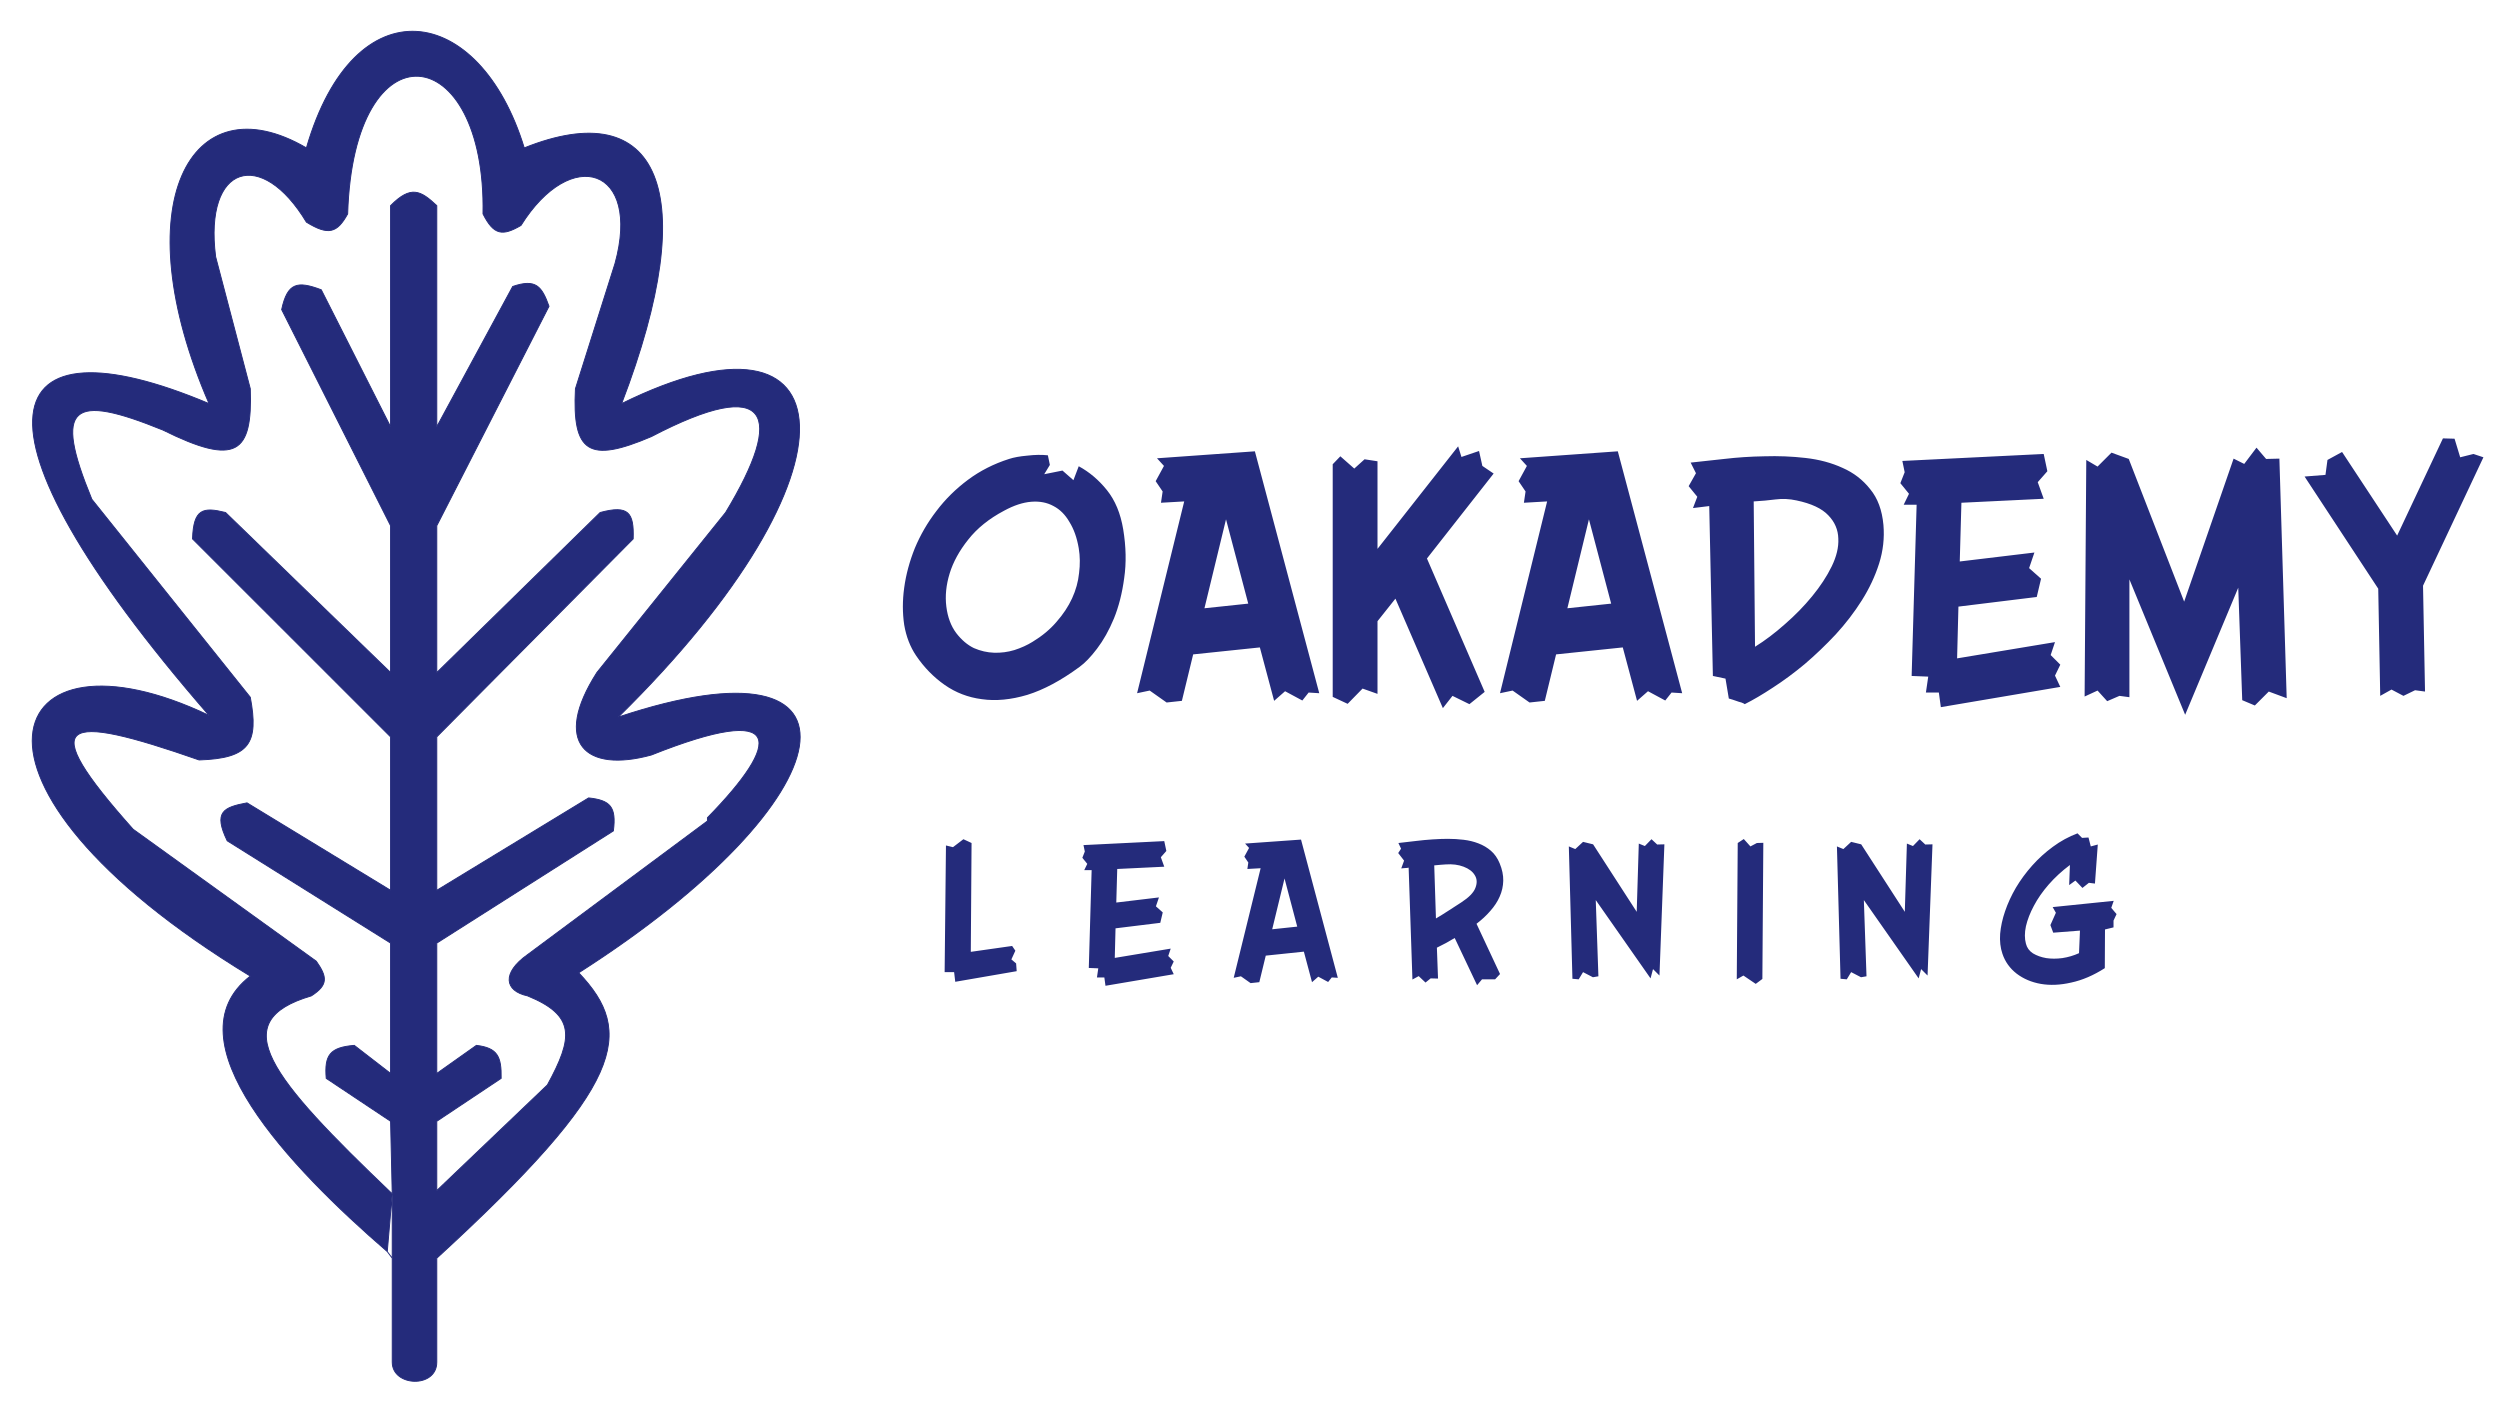 <svg width="2637" height="1490" viewBox="0 0 2637 1490" fill="none" xmlns="http://www.w3.org/2000/svg">
<g clip-path="url(#clip0_4_4)">
<path d="M413.724 1327.14V1436.77C413.723 1462.87 460.725 1464.61 460.725 1436.77V1327.14C660.498 1143.93 669.994 1088.83 610.431 1026.09C898.484 842.06 928.994 664.133 652.21 756.362C917.7 495.085 895.159 307.453 655.692 425.732C742.262 199.735 694.05 99.417 552.986 156.007C505.842 2.319 373.685 -18.009 323.203 156.007C199.993 84.051 129.977 216.912 220.497 425.731C-3.079 331.397 -51.092 442.1 220.497 754.622C3.361 650.966 -73.694 824.228 264.017 1029.57C177.021 1096.74 305.796 1231.43 408.502 1320.17L413.724 1259.27C284.519 1135.84 236.758 1077.42 328.426 1050.45C346.546 1038.74 345.098 1030.32 333.648 1013.91L140.422 874.693C36.381 758.126 64.705 750.895 210.053 801.606C263.255 799.889 273.136 783.962 264.017 735.48L96.902 526.661C55.894 427.119 75.622 414.494 171.756 453.574C249.342 492.107 266.449 478.448 264.017 410.07L227.461 270.857C214.933 172.616 276.202 156.007 323.203 234.314C346.503 248.717 355.624 245.663 366.723 225.613C372.951 23.051 512.948 41.156 509.467 225.613C520.94 248.31 530.151 249.069 549.505 237.794C602.577 152.82 676.582 176.889 648.729 277.818L606.951 410.07C603.596 477.275 620.652 488.949 687.026 460.535C812.278 395.246 828.458 436.316 765.362 540.582L629.581 709.377C582.299 783.471 617.395 815.527 687.026 796.385C829.243 739.798 824.548 782.464 746.213 862.511V865.992L556.468 1006.94C529.125 1026.31 532.097 1045.23 556.468 1050.45C607.212 1071.16 604.715 1094.39 577.357 1144.42L460.725 1255.79V1182.7L528.615 1137.46C529.066 1114.11 524.608 1105.34 502.504 1102.65L460.725 1132.24V994.764L646.989 876.433C650.309 850.993 643.753 844.116 620.877 841.63L460.725 939.078V777.244L667.878 568.424C668.834 540.69 663.018 532.505 633.062 540.582L460.725 709.377V554.503L579.098 323.062C571.529 302.056 565.291 293.75 540.801 302.18L460.725 450.094V216.912C443.602 200.824 433.386 195.336 411.983 216.912V450.094L338.87 305.66C313.745 296.202 303.235 298.049 297.092 326.542L411.983 554.503V709.377L237.905 540.582C214.234 534.703 204.068 536.57 203.09 568.424L411.983 777.244V939.078L260.535 846.85C235.488 851.55 225.02 856.498 239.646 886.874L411.983 994.764V1132.24L373.686 1102.65C347.981 1104.79 342.039 1112.85 344.093 1137.46L411.983 1182.7L413.724 1259.27V1327.14Z" fill="#242B7B"/>
<path d="M413.724 1327.14C413.724 1327.14 413.724 1410.66 413.724 1436.77M413.724 1327.14V1259.27M413.724 1327.14L408.502 1320.17M413.724 1327.14V1436.77M413.724 1436.77C413.723 1462.87 460.725 1464.61 460.725 1436.77M460.725 1436.77C460.725 1408.92 460.725 1327.14 460.725 1327.14M460.725 1436.77V1327.14M460.725 1327.14C660.499 1143.93 669.994 1088.83 610.431 1026.09C898.483 842.06 928.994 664.133 652.21 756.362C917.7 495.085 895.159 307.453 655.692 425.732C742.262 199.735 694.05 99.417 552.986 156.007C505.842 2.319 373.685 -18.009 323.203 156.007C199.993 84.051 129.977 216.912 220.497 425.731C-3.079 331.397 -51.092 442.1 220.497 754.622C3.361 650.966 -73.694 824.228 264.017 1029.57C177.021 1096.74 305.796 1231.43 408.502 1320.17M408.502 1320.17L413.724 1259.27M413.724 1259.27C284.519 1135.84 236.758 1077.42 328.426 1050.45C346.546 1038.74 345.098 1030.32 333.648 1013.91L140.422 874.693C36.381 758.126 64.705 750.895 210.053 801.606C263.255 799.889 273.136 783.962 264.017 735.48L96.902 526.661C55.894 427.119 75.622 414.494 171.756 453.574C249.342 492.107 266.449 478.448 264.017 410.07L227.461 270.857C214.933 172.616 276.202 156.007 323.203 234.314C346.503 248.717 355.624 245.663 366.723 225.613C372.951 23.051 512.948 41.156 509.467 225.613C520.94 248.31 530.151 249.069 549.505 237.794C602.577 152.82 676.582 176.889 648.729 277.818L606.951 410.07C603.596 477.275 620.652 488.949 687.026 460.535C812.278 395.246 828.458 436.316 765.362 540.582L629.581 709.377C582.299 783.471 617.395 815.527 687.026 796.385C829.243 739.798 824.548 782.464 746.213 862.511V865.992L556.468 1006.94C529.125 1026.31 532.097 1045.23 556.468 1050.45C607.212 1071.16 604.715 1094.39 577.357 1144.42L460.725 1255.79V1182.7L528.615 1137.46C529.066 1114.11 524.608 1105.34 502.504 1102.65L460.725 1132.24V994.764L646.989 876.433C650.309 850.993 643.753 844.116 620.877 841.63L460.725 939.078V777.244L667.878 568.424C668.834 540.69 663.018 532.505 633.062 540.582L460.725 709.377V554.503L579.098 323.062C571.529 302.056 565.291 293.75 540.801 302.18L460.725 450.094V216.912C443.602 200.824 433.386 195.336 411.983 216.912V450.094L338.87 305.66C313.745 296.202 303.235 298.049 297.092 326.542L411.983 554.503V709.377L237.905 540.582C214.234 534.703 204.068 536.57 203.09 568.424L411.983 777.244V939.078L260.535 846.85C235.488 851.55 225.02 856.498 239.646 886.874L411.983 994.764V1132.24L373.686 1102.65C347.981 1104.79 342.039 1112.85 344.093 1137.46L411.983 1182.7L413.724 1259.27Z" stroke="#242B7B"/>
<path d="M1184.75 558.3C1187.78 576.733 1188.13 593.883 1185.8 609.75C1183.7 625.617 1180.08 639.85 1174.95 652.45C1169.82 664.817 1163.87 675.433 1157.1 684.3C1150.57 692.933 1144.38 699.35 1138.55 703.55C1119.18 717.783 1100.87 727.583 1083.6 732.95C1066.33 738.083 1050.35 739.6 1035.65 737.5C1021.18 735.633 1008.12 730.617 996.45 722.45C984.783 714.283 974.75 704.017 966.35 691.65C960.05 682.317 955.85 671.467 953.75 659.1C951.883 646.5 951.883 633.433 953.75 619.9C955.617 606.133 959.35 592.25 964.95 578.25C970.783 564.25 978.367 551.183 987.7 539.05C997.033 526.683 1008.12 515.717 1020.95 506.15C1033.78 496.583 1048.25 489.233 1064.35 484.1C1069.25 482.467 1075.67 481.3 1083.6 480.6C1091.53 479.667 1098.77 479.55 1105.3 480.25L1107.4 490.4L1101.45 500.2L1120.7 496.35L1132.25 506.5L1137.85 491.8C1149.05 497.867 1158.97 506.267 1167.6 517C1176.23 527.733 1181.95 541.5 1184.75 558.3ZM1137.85 578.25C1135.98 567.283 1132.72 558.067 1128.05 550.6C1123.62 542.9 1118.02 537.3 1111.25 533.8C1104.48 530.067 1096.67 528.55 1087.8 529.25C1078.93 529.95 1069.37 533.1 1059.1 538.7C1043.23 547.1 1030.63 557.25 1021.3 569.15C1011.97 580.817 1005.43 592.717 1001.7 604.85C997.967 616.983 996.8 628.65 998.2 639.85C999.6 651.05 1003.1 660.383 1008.7 667.85C1014.3 675.083 1020.48 680.333 1027.25 683.6C1034.25 686.633 1041.37 688.267 1048.6 688.5C1055.83 688.733 1062.95 687.8 1069.95 685.7C1077.18 683.367 1083.6 680.45 1089.2 676.95C1099.23 670.883 1107.63 663.883 1114.4 655.95C1121.4 648.017 1126.88 639.733 1130.85 631.1C1134.82 622.467 1137.27 613.6 1138.2 604.5C1139.37 595.4 1139.25 586.65 1137.85 578.25ZM1391.55 731.2L1380.35 730.5L1373.7 738.9L1355.5 729.1L1343.95 739.25L1328.9 682.9L1258.55 690.25L1246.65 739.25L1230.55 741L1212.7 728.4L1199.4 731.2L1249.1 528.9L1224.6 530.3L1226.35 518.4L1219 507.55L1227.75 491.45L1220.4 483.4L1323.65 476.05L1391.55 731.2ZM1316.65 636.7L1293.2 547.8L1270.45 641.6L1316.65 636.7ZM1575.49 499.5L1505.14 589.1L1566.04 729.8L1549.94 742.75L1532.09 734L1521.94 746.95L1471.89 631.45L1452.99 655.25V731.9L1437.24 726.3L1421.49 742.4L1405.74 735.05V489.7L1413.79 481.3L1428.49 494.25L1439.34 484.45L1452.99 486.55V578.95L1538.04 470.8L1541.54 482L1560.09 475.7L1563.59 491.45L1575.49 499.5ZM1774.36 731.2L1763.16 730.5L1756.51 738.9L1738.31 729.1L1726.76 739.25L1711.71 682.9L1641.36 690.25L1629.46 739.25L1613.36 741L1595.51 728.4L1582.21 731.2L1631.91 528.9L1607.41 530.3L1609.16 518.4L1601.81 507.55L1610.56 491.45L1603.21 483.4L1706.46 476.05L1774.36 731.2ZM1699.46 636.7L1676.01 547.8L1653.26 641.6L1699.46 636.7ZM1986.65 553.75C1987.82 567.517 1986.3 581.05 1982.1 594.35C1977.9 607.65 1971.83 620.6 1963.9 633.2C1955.97 645.8 1946.75 657.817 1936.25 669.25C1925.75 680.45 1914.9 690.833 1903.7 700.4C1892.5 709.733 1881.3 718.017 1870.1 725.25C1859.13 732.483 1849.22 738.317 1840.35 742.75C1839.88 742.283 1838.72 741.7 1836.85 741C1834.98 740.533 1833.12 739.95 1831.25 739.25C1828.68 738.317 1826.12 737.5 1823.55 736.8L1820.05 715.8L1806.75 713L1802.9 533.8L1785.75 535.9L1790.3 524L1781.2 512.8L1788.9 499.15L1783.3 487.95C1793.33 486.783 1805.12 485.5 1818.65 484.1C1832.42 482.467 1846.53 481.533 1861 481.3C1875.7 480.833 1890.17 481.417 1904.4 483.05C1918.87 484.683 1931.93 488.183 1943.6 493.55C1955.27 498.683 1964.95 506.15 1972.65 515.95C1980.58 525.517 1985.25 538.117 1986.65 553.75ZM1894.95 527.85C1887.48 526.217 1880.13 525.867 1872.9 526.8C1865.67 527.733 1857.97 528.433 1849.8 528.9L1851.2 682.2C1861.7 675.667 1872.2 667.733 1882.7 658.4C1893.43 649.067 1903 639.267 1911.4 629C1920.03 618.5 1926.92 608 1932.05 597.5C1937.18 587 1939.52 577.2 1939.05 568.1C1938.82 558.767 1935.32 550.6 1928.55 543.6C1921.78 536.367 1910.58 531.117 1894.95 527.85ZM2173.2 701.1L2167.6 712.65L2173.2 724.55L2047.2 745.9L2045.1 730.5H2031.45L2033.9 713.7L2016.4 713L2021.65 532.4H2008L2013.6 520.85L2004.5 509.65L2009.05 498.1L2006.6 486.2L2155.7 478.85L2159.55 497.05L2149.4 508.6L2155.7 526.1L2068.9 530.3L2067.15 592.25L2145.9 582.8L2140.3 599.25L2152.9 610.45L2148.35 629.7L2065.75 639.85L2064.35 694.45L2167.6 677.3L2163.05 690.95L2173.2 701.1ZM2412 736.45L2393.1 729.45L2378.4 744.15L2365.1 738.55L2360.9 619.9L2304.9 753.95L2246.1 611.15V735.4L2235.6 734L2222.65 739.6L2212.5 728.4L2198.85 734.7L2200.6 485.15L2212.5 492.15L2227.2 477.45L2245.4 484.1L2303.85 634.6L2356 483.75L2367.2 489.35L2380.15 472.2L2390.3 484.1L2404.3 483.75L2412 736.45ZM2619.51 482.35L2555.81 617.8L2557.91 729.45L2547.41 728.05L2535.16 734L2522.56 727.35L2510.66 734L2508.56 620.95L2430.86 502.65L2452.91 500.9L2455.01 485.15L2470.41 476.75L2528.51 564.95L2576.81 462.4L2589.06 462.75L2595.01 482.35L2609.01 478.85L2619.51 482.35Z" fill="#242B7B"/>
<path d="M1072.4 1024.4L1007.6 1035.6L1006.4 1025.4H996.4L997.8 891.8L1005.2 893.6L1016.2 885.2L1024.8 889.2L1024 1004L1067.6 997.8L1071 1002.8L1066.8 1012L1071.8 1016.2L1072.4 1024.4ZM1238.06 1014.2L1234.86 1020.8L1238.06 1027.6L1166.06 1039.8L1164.86 1031H1157.06L1158.46 1021.4L1148.46 1021L1151.46 917.8H1143.66L1146.86 911.2L1141.66 904.8L1144.26 898.2L1142.86 891.4L1228.06 887.2L1230.26 897.6L1224.46 904.2L1228.06 914.2L1178.46 916.6L1177.46 952L1222.46 946.6L1219.26 956L1226.46 962.4L1223.86 973.4L1176.66 979.2L1175.86 1010.4L1234.86 1000.6L1232.26 1008.4L1238.06 1014.2ZM1411.12 1031.4L1404.72 1031L1400.92 1035.8L1390.52 1030.2L1383.92 1036L1375.32 1003.8L1335.12 1008L1328.32 1036L1319.12 1037L1308.92 1029.8L1301.32 1031.4L1329.72 915.8L1315.72 916.6L1316.72 909.8L1312.52 903.6L1317.52 894.4L1313.32 889.8L1372.32 885.6L1411.12 1031.4ZM1368.32 977.4L1354.92 926.6L1341.92 980.2L1368.32 977.4ZM1582.23 1027.4L1577.03 1033H1563.23L1558.03 1039.2L1534.43 989.4C1531.36 991.267 1528.23 993.067 1525.03 994.8C1521.96 996.4 1518.83 998 1515.63 999.6L1516.83 1032.2L1509.03 1032L1503.63 1036.4L1496.43 1029.6L1489.83 1033.2L1485.83 915.2C1484.63 915.467 1483.5 915.6 1482.43 915.6C1481.5 915.6 1480.7 915.667 1480.03 915.8C1479.23 915.933 1478.56 916 1478.03 916L1481.03 907.8L1474.83 899.8L1477.83 895.2L1475.03 889.2C1481.3 888.4 1487.63 887.667 1494.03 887C1499.36 886.333 1505.03 885.8 1511.03 885.4C1517.16 885 1522.56 884.8 1527.23 884.8C1532.83 884.8 1538.36 885.133 1543.83 885.8C1549.43 886.467 1554.63 887.733 1559.43 889.6C1564.36 891.467 1568.76 894.067 1572.63 897.4C1576.5 900.733 1579.56 905.133 1581.83 910.6C1584.5 917 1585.76 923.133 1585.63 929C1585.5 934.867 1584.23 940.467 1581.83 945.8C1579.56 951 1576.3 956 1572.03 960.8C1567.9 965.6 1563.03 970.133 1557.43 974.4L1582.23 1027.4ZM1541.43 951.8C1549.43 946.6 1554.36 941.533 1556.23 936.6C1558.23 931.533 1558.03 927.067 1555.63 923.2C1553.36 919.333 1549.43 916.333 1543.83 914.2C1538.23 912.067 1531.9 911.267 1524.83 911.8C1523.1 911.933 1521.23 912.067 1519.23 912.2C1517.23 912.333 1515.1 912.533 1512.83 912.8L1514.63 968.8C1519.16 966.133 1523.56 963.4 1527.83 960.6C1532.23 957.8 1536.76 954.867 1541.43 951.8ZM1755.6 890.6L1750.4 1029L1743.6 1022.2L1741 1032L1683.2 949.4L1686 1029.8L1680.2 1030.8L1669.8 1025.4L1665.2 1033L1658.6 1032.4L1654.8 892.8L1661.6 895.6L1669.8 888L1680.4 890.6L1726.4 961.8L1728.6 889.8L1735 892.4L1742 885.2L1748 890.8L1755.6 890.6ZM1859.95 889L1858.95 1032.6L1851.95 1037.8L1838.95 1029L1831.95 1033L1832.95 889.2L1839.35 885L1846.35 892.8L1853.15 889.2L1859.95 889ZM2038.39 890.6L2033.19 1029L2026.39 1022.2L2023.79 1032L1965.99 949.4L1968.79 1029.8L1962.99 1030.8L1952.59 1025.4L1947.99 1033L1941.39 1032.4L1937.59 892.8L1944.39 895.6L1952.59 888L1963.19 890.6L2009.19 961.8L2011.39 889.8L2017.79 892.4L2024.79 885.2L2030.79 890.8L2038.39 890.6ZM2232.55 964.2L2229.35 971V978.2L2220.35 980.4L2220.15 1021.2C2208.28 1028.8 2196.48 1033.87 2184.75 1036.4C2173.15 1039.07 2162.41 1039.53 2152.55 1037.8C2142.81 1036.07 2134.35 1032.47 2127.15 1027C2119.95 1021.4 2114.95 1014.4 2112.15 1006C2110.01 999.733 2109.21 992.733 2109.75 985C2110.41 977.267 2112.15 969.333 2114.95 961.2C2117.75 952.933 2121.55 944.667 2126.35 936.4C2131.28 928.133 2137.01 920.333 2143.55 913C2150.08 905.667 2157.35 899.067 2165.35 893.2C2173.48 887.2 2182.15 882.467 2191.35 879L2196.15 883.8L2202.95 883.4L2205.35 892.8L2212.75 890.8L2209.75 932L2203.35 931.2L2196.55 936.6L2189.15 928.8L2182.55 933.6L2183.35 912.4C2174.95 918.667 2167.48 925.533 2160.95 933C2154.55 940.333 2149.35 947.8 2145.35 955.4C2141.35 962.867 2138.55 970.067 2136.95 977C2135.48 983.933 2135.48 990.067 2136.95 995.4C2138.01 999.667 2140.48 1003.07 2144.35 1005.6C2148.35 1008 2153.01 1009.67 2158.35 1010.6C2163.68 1011.4 2169.35 1011.4 2175.35 1010.6C2181.48 1009.67 2187.35 1007.93 2192.95 1005.4L2193.95 981.6L2165.75 983.8L2162.75 975.8L2168.55 962.8L2165.15 956.8L2229.55 950.2L2226.95 957.6L2232.55 964.2Z" fill="#242B7B"/>
</g>
<defs>
<clipPath id="clip0_4_4">
<rect width="2637" height="1490" fill="white"/>
</clipPath>
</defs>
</svg>
